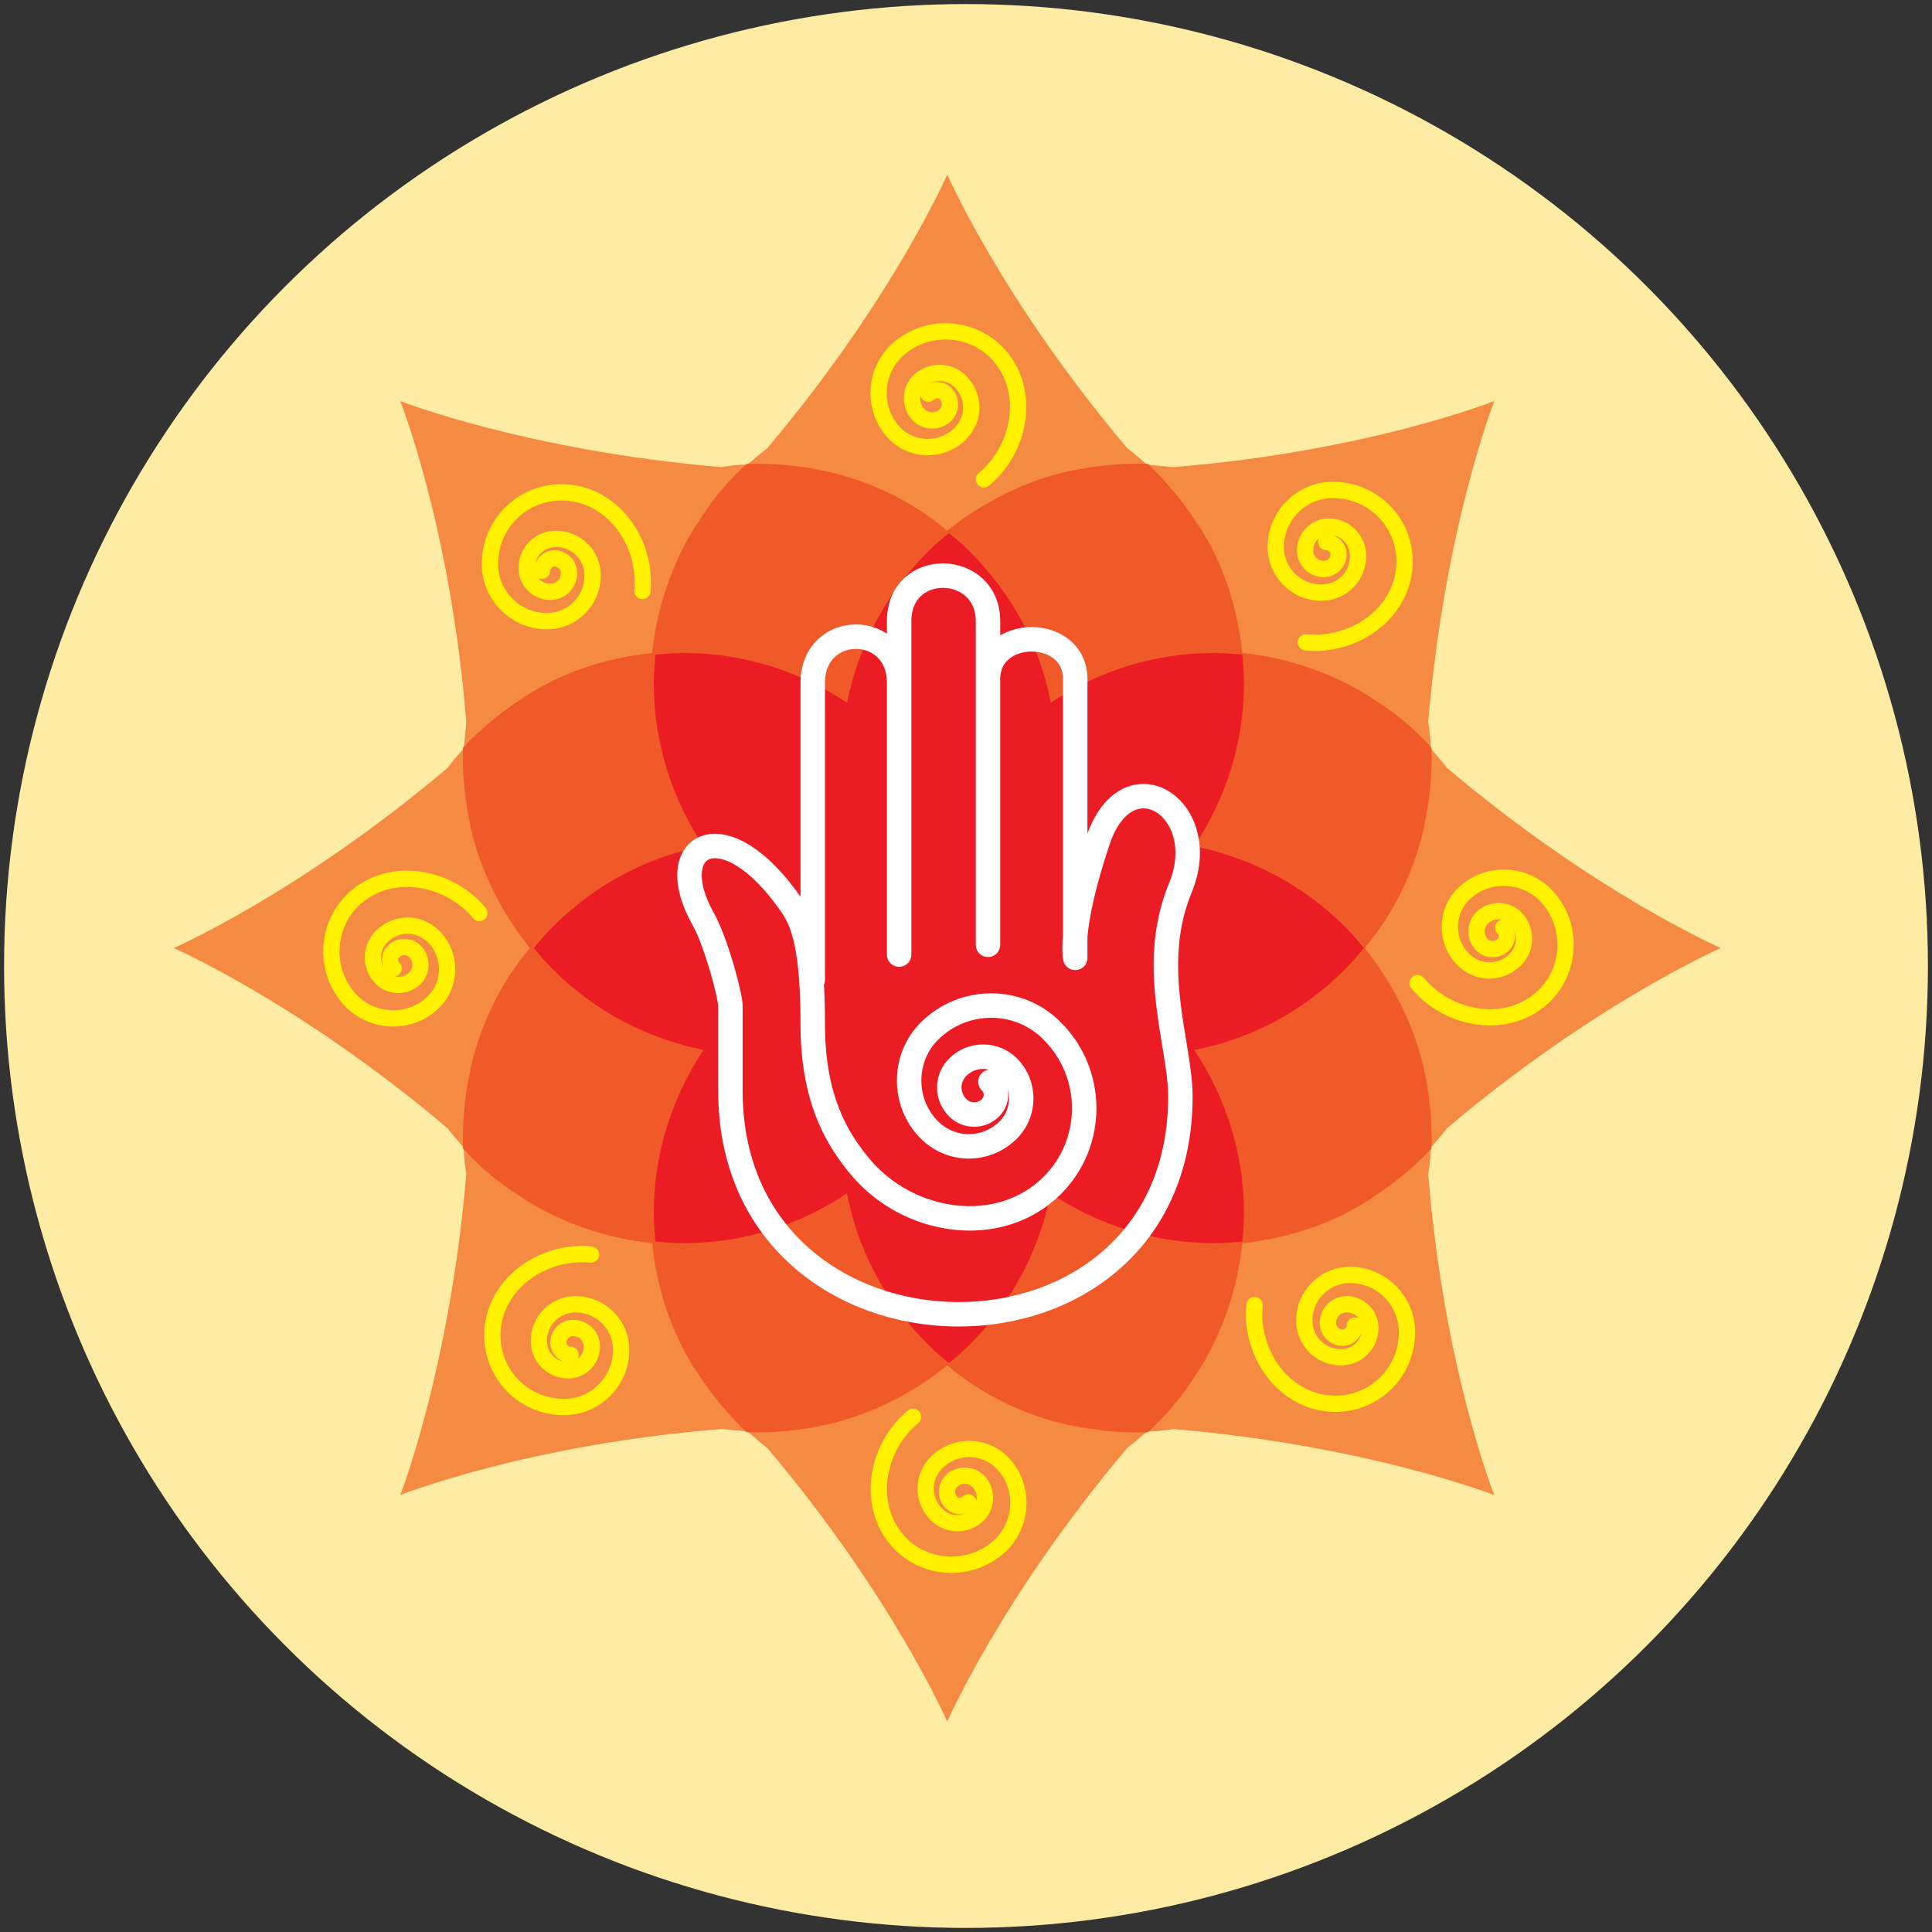 <?xml version="1.0" encoding="utf-8"?>
<!-- Generator: Adobe Illustrator 19.0.0, SVG Export Plug-In . SVG Version: 6.00 Build 0)  -->
<svg version="1.1" id="Layer_1" xmlns="http://www.w3.org/2000/svg" xmlns:xlink="http://www.w3.org/1999/xlink" x="0px" y="0px"
	 viewBox="-187 278 237 237" style="enable-background:new -187 278 237 237;" xml:space="preserve">
<rect x="-187" y="278" width="237" height="237" fill="#333333" stroke="none"/>
<style type="text/css">
	.st0{display:none;}
	.st1{display:inline;fill:#FFECA4;}
	.st2{display:inline;}
	.st3{fill:#51BAAC;}
	.st4{fill:#F05A28;}
	.st5{display:inline;fill:#1A7590;}
	.st6{display:inline;fill:#55C9EC;}
	.st7{display:inline;fill:#F1B147;}
	.st8{display:inline;fill:#FFFFFF;}
	.st9{display:inline;fill:#FED208;}
	.st10{display:inline;fill:#57B948;}
	.st11{display:inline;fill:#D1D3D4;}
	.st12{display:inline;fill:#6D6E71;}
	.st13{fill:#FFFFFF;}
	.st14{display:inline;fill:#F05A28;}
	.st15{display:inline;fill:#FFF100;}
	.st16{display:inline;fill:#009369;}
	.st17{display:inline;fill:#1F537F;}
	.st18{fill:#F1B147;}
	.st19{display:inline;fill:#754B1E;}
	.st20{display:inline;fill:#875D25;}
	.st21{display:inline;fill:#FCC37E;}
	.st22{fill:#C1E8FA;}
	.st23{fill:#754B1E;}
	.st24{display:inline;fill:#D57841;}
	.st25{fill:#868686;}
	.st26{fill:#0C6E63;}
	.st27{display:inline;fill:#51BAAC;}
	.st28{display:inline;fill:#BDE6F1;}
	.st29{fill:#231F20;}
	.st30{display:inline;fill:#EC1C24;}
	.st31{fill:#D57841;}
	.st32{display:inline;fill:#231F20;}
	.st33{display:inline;fill:#808184;}
	.st34{fill:#EC1C24;}
	.st35{fill:#808184;}
	.st36{fill:#BDE6F1;}
	.st37{fill:#009369;}
	.st38{fill:#FED208;}
	.st39{display:inline;fill:#B2A09F;}
	.st40{display:inline;fill:#998F8F;}
	.st41{display:inline;fill:#BFB0AF;}
	.st42{display:inline;fill:#7C7878;}
	.st43{display:inline;fill:#CCC1C0;}
	.st44{display:inline;fill:#DBD3D2;}
	.st45{display:inline;fill:#EBE6E5;}
	.st46{display:inline;fill:#838383;}
	.st47{fill:#BFB0AF;stroke:#BFB0AF;stroke-miterlimit:10;}
	.st48{fill:#EBE6E5;}
	.st49{fill:#FFECA4;}
	.st50{fill:#F58B43;}
	.st51{fill:none;stroke:#FFFFFF;stroke-width:3;stroke-linecap:round;stroke-linejoin:round;stroke-miterlimit:10;}
	.st52{fill:none;stroke:#FFF100;stroke-width:2;stroke-linecap:round;stroke-linejoin:round;stroke-miterlimit:10;}
</style>
<g id="default" class="st0">
	<circle id="circle_7_" class="st1" cx="-68.5" cy="396.5" r="118"/>
	<g class="st2">
		<path class="st3" d="M33,397.3c-1.4-2.4-4.5-3.3-7-1.9l-27.6,15.9l0,0c-0.7,0.4-1.3,0.3-1.7,0.2c-0.3-0.1-0.9-0.3-1.3-1
			c-0.6-1-0.2-2.4,0.8-3l31.4-18.1c2.4-1.4,3.3-4.5,1.9-7c-1.4-2.4-4.5-3.3-7-1.9l-31.4,18.1c0,0,0,0,0,0c0,0,0,0,0,0l-2.5,1.5
			c-1,0.6-2.4,0.2-3-0.8c-0.6-1-0.2-2.4,0.8-3c0.1-0.1,0.2-0.2,0.3-0.2L11.3,382c2.4-1.4,3.3-4.5,1.9-7c-1.4-2.4-4.5-3.3-7-1.9
			l-28.4,16.4c0.9-5.8-0.1-11.9-3.3-17.4c-1.4-2.4-4.5-3.3-7-1.9c-2.4,1.4-3.3,4.5-1.9,7c4.6,8,1.9,18.2-6.1,22.9l0,0
			c-0.2,0.1-0.5,0.3-0.7,0.5c-12.3,7.6-16.5,23.7-9.2,36.3c5,8.6,14.1,13.5,23.4,13.5c4.6,0,9.2-1.2,13.4-3.6L7,434.9l0,0l0,0
			l17.4-10c2.4-1.4,3.3-4.5,1.9-7c-1.4-2.4-4.5-3.3-7-1.9l-17.4,10c-0.7,0.4-1.3,0.3-1.7,0.2c-0.3-0.1-0.9-0.3-1.3-1
			c-0.6-1-0.2-2.4,0.8-3l31.4-18.1C33.6,402.8,34.4,399.7,33,397.3z"/>
		<path class="st3" d="M-168.3,404.2l31.4,18.1c1,0.6,1.4,1.9,0.8,3c-0.4,0.7-1,0.9-1.3,1c-0.3,0.1-1,0.2-1.7-0.2l-17.4-10
			c-2.4-1.4-5.6-0.6-7,1.9c-1.4,2.4-0.6,5.6,1.9,7l17.4,10l0,0l0,0l20.5,11.8c4.2,2.4,8.9,3.6,13.4,3.6c9.3,0,18.4-4.8,23.4-13.5
			c7.3-12.6,3.1-28.7-9.2-36.3c-0.2-0.2-0.4-0.3-0.7-0.5l0,0c-8-4.6-10.7-14.9-6.1-22.9c1.4-2.4,0.6-5.6-1.9-7
			c-2.4-1.4-5.6-0.6-7,1.9c-3.2,5.5-4.2,11.6-3.3,17.4l-28.4-16.4c-2.4-1.4-5.6-0.6-7,1.9c-1.4,2.4-0.6,5.6,1.9,7l24.6,14.2
			c0.1,0.1,0.2,0.2,0.3,0.2c1,0.6,1.4,1.9,0.8,3c-0.6,1-1.9,1.4-3,0.8l-2.5-1.5c0,0,0,0,0,0c0,0,0,0,0,0l-31.4-18.1
			c-2.4-1.4-5.6-0.6-7,1.9c-1.4,2.4-0.6,5.6,1.9,7l31.4,18.1c1,0.6,1.4,1.9,0.8,3c-0.4,0.7-1,0.9-1.3,1c-0.3,0.1-1,0.2-1.7-0.2
			c0,0,0,0,0,0l-27.6-15.9c-2.4-1.4-5.6-0.6-7,1.9C-171.6,399.7-170.7,402.8-168.3,404.2z"/>
	</g>
	<g class="st2">
		<path class="st4" d="M-68.6,416c0-4.9-22.9-22.9-22.9-22.9c-4.8-4.8-4.8-12.6,0-17.4c4.8-4.8,12.6-4.8,17.4,0l5.6,5.6l5.6-5.6
			c4.8-4.8,12.6-4.8,17.4,0c4.8,4.8,4.8,12.6,0,17.4C-45.7,393.1-68.6,411.1-68.6,416z"/>
	</g>
</g>
<g id="descoperaLumea" class="st0">
	<circle id="circle_2_" class="st1" cx="-68.5" cy="396.5" r="118"/>
	<path class="st5" d="M-27.2,435.8c14.8,0,24.1,10.1,24.1,10.1c5.6,6.1,12.2,5.7,14.7-0.9c0,0,0,0,0-6.8c0-22.1-17.4-39.9-38.8-39.9
		S-66,416.2-66,438.2c0,6.8,0,6.8,0,6.8c2.5,6.6,9.1,7,14.7,0.9C-51.3,445.9-42,435.8-27.2,435.8z"/>
	<path class="st6" d="M-6.6,359.2c-6.4,1.6-13.3,2.5-20.6,2.5c-7.3,0-14.2-0.9-20.5-2.5c0,0,0,0,0,0c-2.3,7.7-3.7,16.8-3.7,26.4
		v60.3h48.5v-60.3C-2.9,375.9-4.3,366.8-6.6,359.2z"/>
	<circle class="st7" cx="-27.2" cy="395.9" r="17.5"/>
	<circle class="st8" cx="-27.2" cy="395.9" r="11.1"/>
	<path class="st9" d="M-27.2,357.6c6.9,0,13.4-1.1,19.1-3c-4.4-11.7-11.3-19.2-19.1-19.2c-7.7,0-14.5,7.6-19,19.2
		C-40.5,356.6-34,357.6-27.2,357.6z"/>
	<path class="st10" d="M-8.3,354c0,0,0,0.1,0,0.1C-8.3,354.1-8.3,354-8.3,354z"/>
	<path class="st10" d="M-8.1,354.6c-5.7,1.9-12.2,3-19.1,3c-6.9,0-13.3-1.1-19-3c-0.6,1.5-1.1,3-1.6,4.5c6.3,1.6,13.2,2.5,20.5,2.5
		c7.3,0,14.3-0.9,20.6-2.5C-7,357.6-7.5,356.1-8.1,354.6z"/>
	<path id="_x3C_Path_x3E__1_" class="st11" d="M-103.5,375.4c-15.6,0-28.2,16.8-28.2,37.5s12.6,37.5,28.2,37.5s28.2-16.8,28.2-37.5
		C-75.4,392.2-88,375.4-103.5,375.4z M-110.2,419.7c-1.1-1.9-1.8-4.3-1.8-6.9c0-2.6,0.7-5,1.8-6.9c1.1,1.9,1.8,4.3,1.8,6.9
		C-108.4,415.4-109.1,417.8-110.2,419.7z"/>
	<path class="st12" d="M-131.7,412.9c0-20.7,12.6-37.5,28.2-37.5h-11.6v0.1c-0.5,0-1.1-0.1-1.6-0.1c-15.6,0-28.2,16.8-28.2,37.5
		s12.6,37.5,28.2,37.5c0.5,0,1.1,0,1.6-0.1v0.1h11.6C-119.1,450.3-131.7,433.5-131.7,412.9z"/>
	<path class="st8" d="M-69.8,354.7l5.1-5.1c2.3-2.3,2.3-6.1,0-8.5c-2.3-2.3-6.1-2.3-8.5,0l-7.6,7.6h-54.7l-7.6-7.6
		c-2.3-2.3-6.1-2.3-8.5,0c-2.3,2.3-2.3,6.1,0,8.5l5.1,5.1l-5.1,5.1c-2.3,2.3-2.3,6.1,0,8.5c1.2,1.2,2.7,1.8,4.2,1.8s3.1-0.6,4.2-1.8
		l7.6-7.6h54.7l7.6,7.6c1.2,1.2,2.7,1.8,4.2,1.8c1.5,0,3.1-0.6,4.2-1.8c2.3-2.3,2.3-6.1,0-8.5L-69.8,354.7z"/>
	<path class="st12" d="M-103.5,401.7c-2.7,0-5.1,1.7-6.6,4.3c1.1,1.9,1.8,4.3,1.8,6.8s-0.7,5-1.8,6.8c1.5,2.6,3.9,4.3,6.6,4.3
		c4.6,0,8.4-5,8.4-11.2C-95.1,406.7-98.9,401.7-103.5,401.7z"/>
</g>
<g id="atelierulDeIerburi" class="st0">
	<circle id="circle_4_" class="st1" cx="-68.5" cy="396.5" r="118"/>
	<path class="st10" d="M-52.4,395.2c-6.4-28.7-34-56.7-54.5-56.7c0,0,0,0,0,0c0,0,0,0,0,0c-20.5,0-48.1,28-54.5,56.7
		c-4.6,20.6,1.7,44.6,29.2,44.6c26.8,0,16.8-24.4,25.3-24.4c0,0,0,0,0,0c0,0,0,0,0,0c8.5,0-1.5,24.4,25.3,24.4
		C-54,439.8-47.8,415.7-52.4,395.2z"/>
	<path id="_x3C_Path_x3E_" class="st9" d="M20.9,383.9c-2.1-3.6-5.4-6.1-9.1-7.2c0.9-3.9,0.3-8-1.7-11.5C8,361.6,4.7,359.1,1,358
		c0.9-3.8,0.4-7.9-1.7-11.5c-2.1-3.6-5.5-6.3-9.6-7.4c-4.1-1.1-8.3-0.5-12,1.6l-3.7,2.1l-2.4-1.8c-0.2-0.1-0.3-0.2-0.5-0.3
		c-3.6-2.1-7.9-2.7-12-1.6c-4.1,1.1-7.5,3.7-9.6,7.4c-2,3.5-2.6,7.6-1.7,11.5c-3.9,1.2-7.1,3.7-9.1,7.2c-2,3.5-2.6,7.6-1.7,11.5
		c-3.7,1.1-7,3.6-9.1,7.2c-4.3,7.5-1.8,17.2,5.8,21.6l34.5,19.9c0.1,0.1,0.2,0.1,0.3,0.2v26.6c0,2.8,2.2,5,5,5s5-2.2,5-5V426
		c0.6-0.1,1.2-0.3,1.8-0.6l34.5-19.9C22.7,401.1,25.2,391.4,20.9,383.9z M-0.7,378.1L-21.2,390v-13.3l14.8-8.6
		c2.8-1.6,6.3-0.6,7.9,2.1C3.1,372.9,2.1,376.5-0.7,378.1z M-21.2,351.7l4-2.3c1.3-0.8,2.9-1,4.4-0.6c1.5,0.4,2.7,1.4,3.5,2.7
		s1,2.9,0.6,4.4c-0.4,1.5-1.4,2.7-2.7,3.5l-9.8,5.7V351.7z M-41.6,351.5c0.8-1.3,2-2.3,3.5-2.7c1.4-0.4,2.9-0.2,4.2,0.5l2.7,2.1
		v12.9l-8.3-4.8c-1.3-0.8-2.3-2-2.7-3.5S-42.4,352.9-41.6,351.5z M-52.4,370.2c0.8-1.3,2-2.3,3.5-2.7c1.5-0.4,3-0.2,4.4,0.6
		l13.3,7.7v13.3l-19.1-11C-53.1,376.5-54,372.9-52.4,370.2z M-61.1,396.7c-2.8-1.6-3.7-5.1-2.1-7.9c0.8-1.3,2-2.3,3.5-2.7
		c1.5-0.4,3-0.2,4.4,0.6l24.1,13.9V414L-61.1,396.7z M10.1,396.7l-31.4,18.1v-13.4c0.1-0.1,0.3-0.1,0.4-0.2l25.2-14.5
		c1.3-0.8,2.9-1,4.4-0.6c1.5,0.4,2.7,1.4,3.5,2.7C13.8,391.6,12.9,395.2,10.1,396.7z"/>
	<path class="st8" d="M-57.2,440.6c5.3,0,10-2.2,13.5-5.7c-3.4-3.5-8.2-5.7-13.5-5.7c3.7-3.8,5.5-8.7,5.5-13.6
		c-4.9,0-9.8,1.8-13.6,5.5c0-5.3-2.2-10-5.7-13.5c-3.5,3.4-5.7,8.2-5.7,13.5c-3.8-3.7-8.7-5.5-13.6-5.5c0,4.9,1.8,9.8,5.5,13.6
		c-5.3,0-10,2.2-13.5,5.7c3.4,3.5,8.2,5.7,13.5,5.7c-3.7,3.8-5.5,8.7-5.5,13.6c4.9,0,9.8-1.8,13.6-5.5c0,5.3,2.2,10,5.7,13.5
		c3.5-3.4,5.7-8.2,5.7-13.5c3.8,3.7,8.7,5.5,13.6,5.5C-51.7,449.2-53.5,444.3-57.2,440.6z"/>
	<path class="st9" d="M-62.7,438.3c3.2,0,6-1.3,8-3.4c-2.1-2.1-4.9-3.4-8-3.4c2.2-2.2,3.3-5.2,3.3-8.1c-2.9,0-5.9,1.1-8.1,3.3
		c0-3.2-1.3-6-3.4-8c-2.1,2-3.4,4.9-3.4,8c-2.2-2.2-5.2-3.3-8.1-3.3c0,2.9,1.1,5.9,3.3,8.1c-3.2,0-6,1.3-8,3.4
		c2.1,2.1,4.9,3.4,8,3.4c-2.2,2.2-3.3,5.2-3.3,8.1c2.9,0,5.9-1.1,8.1-3.3c0,3.2,1.3,6,3.4,8c2.1-2.1,3.4-4.9,3.4-8
		c2.2,2.2,5.2,3.3,8.1,3.3C-59.4,443.4-60.5,440.5-62.7,438.3z"/>
</g>
<g id="sah" class="st0">
	<circle id="circle_5_" class="st1" cx="-68.5" cy="396.5" r="118"/>
	<g class="st2">
		<path class="st13" d="M-4.6,436.3h0.7c-3.1,0-8.5-4.7-11.8-16.1c2.7-1.6,4.6-4.5,4.6-7.9h-6.3c-0.8-4.8-1.3-10.3-1.3-16.8v-25.7
			h5.2c2.8,0,5-2.2,5-5c0-2.8-2.2-5-5-5h-26.1c-2.8,0-5,2.2-5,5c0,2.8,2.2,5,5,5h5.2v25.7c0,6.5-0.5,12-1.3,16.8h-6.3
			c0,3.4,1.8,6.3,4.6,7.9c-3.3,11.4-8.7,16.1-11.8,16.1h0.7c-7.6,0-13.8,6.2-13.8,13.8H9.2C9.2,442.4,3,436.3-4.6,436.3z"/>
	</g>
	<g class="st2">
		<path class="st13" d="M-32.6,350.3c0.7,1.9,2.6,3.2,4.7,3.2h2.6c2.1,0,3.9-1.3,4.7-3.2l4.5-11.7c0.6-1.5,0.4-3.3-0.6-4.6
			c-0.9-1.4-2.5-2.2-4.1-2.2h-0.1c0.6-1,0.9-2.1,0.9-3.3c0-3.6-2.9-6.6-6.6-6.6s-6.6,2.9-6.6,6.6c0,1.2,0.3,2.3,0.9,3.3h-0.1
			c-1.6,0-3.2,0.8-4.1,2.2c-0.9,1.4-1.1,3.1-0.6,4.6L-32.6,350.3z"/>
	</g>
	<rect x="-131.2" y="370.2" class="st2" width="20.1" height="20.1"/>
	<rect x="-131.2" y="410.5" class="st2" width="20.1" height="20.1"/>
	<rect x="-151.3" y="350.1" class="st2" width="20.1" height="20.1"/>
	<rect x="-151.3" y="430.6" class="st2" width="20.1" height="20.1"/>
	<rect x="-151.3" y="390.3" class="st2" width="20.1" height="20.1"/>
	<path class="st2" d="M-53.3,436.3h0.7h0.5c0-6.1-4-11.3-9.5-13.1c-1.7-6.4-2.9-15.5-2.9-27.7v-7.9h-21.7v7.9
		c0,12.2-1.2,21.3-2.9,27.7c-5.5,1.8-9.5,7-9.5,13.1h0.5h0.7c-7.6,0-13.8,6.2-13.8,13.8h71.6C-39.5,442.4-45.7,436.3-53.3,436.3z"/>
	<path class="st2" d="M-83.3,381.5h15.9c9.2,0,16.7-7.5,16.7-16.7v-12.2c0-2.5-2-4.5-4.5-4.5s-4.5,2-4.5,4.5c0,3.1-2.5,5.6-5.6,5.6
		s-5.6-2.5-5.6-5.6c0-2.5-2-4.5-4.5-4.5s-4.5,2-4.5,4.5c0,3.1-2.5,5.6-5.6,5.6s-5.6-2.5-5.6-5.6c0-2.5-2-4.5-4.5-4.5s-4.5,2-4.5,4.5
		v12.2C-100,374-92.5,381.5-83.3,381.5z"/>
</g>
<g id="lumeaCulorilor" class="st0">
	<circle id="circle_3_" class="st1" cx="-68.5" cy="396.5" r="118"/>
	<path class="st14" d="M-44.2,350.7v50h50C5.8,373-16.6,350.7-44.2,350.7z"/>
	<path class="st10" d="M-44.2,450.7l9.9-50h-59.9C-94.2,428.3-71.9,450.7-44.2,450.7z"/>
	<path class="st15" d="M5.8,400.7h-50v50C-16.6,450.7,5.8,428.3,5.8,400.7z"/>
	<path class="st6" d="M-94.2,400.7h50v-50C-71.9,350.7-94.2,373-94.2,400.7z"/>
	<path class="st8" d="M-31.2,387.6c-0.2-0.2-0.3-0.3-0.5-0.4c-7.3-6.8-18.6-6.7-25.7,0.4l-84.8,74.8c-4.9,4.9-1.7,10.5,8,2.7
		c5.1-4.1,6.9-5.8,14-11.5c6.7-5.4,17.8-5.1,28-5.1c26.6,0,37.5-11.3,37.5-11.3l21.4-21.4c15.9-15.9,37.6-9.6,37.6-15.2
		C4.3,394.9-18.3,400.4-31.2,387.6z"/>
	<path class="st10" d="M-61,426.4c9.2-6,10.4-17.3,2.6-25l-43.7-43.7c-7.8-7.8-11.3-5.6-7.9,4.9l19.6,59.8
		c3.4,10.5,13.8,14.1,23,8.1L-61,426.4z"/>
	<circle class="st14" cx="-44.2" cy="400.7" r="7.8"/>
</g>
<g id="lego" class="st0">
	<circle id="circle_1_" class="st1" cx="-68.5" cy="396.5" r="118"/>
	<rect x="-136.5" y="405" class="st16" width="19" height="7.6"/>
	<rect x="-146.2" y="412.6" class="st10" width="38.4" height="38.1"/>
	<rect x="-146.2" y="412.6" class="st10" width="76.9" height="38.1"/>
	<rect x="-98.1" y="366.9" class="st7" width="19" height="7.6"/>
	<rect x="-59.6" y="366.9" class="st7" width="19" height="7.6"/>
	<rect x="-69" y="374.7" class="st17" width="76.1" height="76.1"/>
	<circle class="st6" cx="-11.3" cy="394.6" r="9.5"/>
	<circle class="st6" cx="-49.7" cy="430.9" r="9.5"/>
	<circle class="st6" cx="-11.3" cy="430.9" r="9.5"/>
	<rect x="-107.8" y="374.5" class="st15" width="76.9" height="38.1"/>
</g>
<g id="legoKing" class="st0">
	<circle id="circle_6_" class="st1" cx="-68.5" cy="396.5" r="118"/>
	<rect x="-136.5" y="405" class="st16" width="19" height="7.6"/>
	<rect x="-146.2" y="412.6" class="st10" width="38.4" height="38.1"/>
	<rect x="-146.2" y="412.6" class="st10" width="76.9" height="38.1"/>
	<rect x="-98.1" y="366.9" class="st7" width="19" height="7.6"/>
	<rect x="-59.6" y="366.9" class="st7" width="19" height="7.6"/>
	<rect x="-69" y="374.7" class="st17" width="76.1" height="76.1"/>
	<circle class="st6" cx="-11.3" cy="394.6" r="9.5"/>
	<circle class="st6" cx="-49.7" cy="430.9" r="9.5"/>
	<circle class="st6" cx="-11.3" cy="430.9" r="9.5"/>
	<rect x="-107.8" y="374.5" class="st15" width="76.9" height="38.1"/>
</g>
<g id="iDidThis" class="st0">
	<circle id="circle_8_" class="st1" cx="-68.5" cy="396.5" r="118"/>
	<rect x="-19.4" y="376.5" class="st6" width="27.8" height="74.8"/>
	<rect x="-12.5" y="376.5" class="st5" width="14" height="74.8"/>
	<path class="st9" d="M-56.5,433.4l-17.2-17.2l-73.3-73.3v108.3h108.3L-56.5,433.4z M-122.8,427v-25.8L-97,427H-122.8z"/>
	<path class="st6" d="M-38.7,364.8c0-9.6-5.2-17.9-12.9-22.4v23.4l-12.9,7.5l-12.9-7.5v-23.4c-7.7,4.5-12.9,12.8-12.9,22.4
		s5.2,17.9,12.9,22.4v47.6l12.9,7.5l12.9-7.5v-47.6C-43.9,382.8-38.7,374.4-38.7,364.8z M-64.6,431.7c-3.6,0-6.5-2.9-6.5-6.5
		c0-3.6,2.9-6.5,6.5-6.5c3.6,0,6.5,2.9,6.5,6.5C-58.1,428.8-61,431.7-64.6,431.7z"/>
	<path class="st7" d="M8.4,376.5l-13.9-33.6l-13.9,33.6c0,3.9,1.6,7,3.5,7c1.9,0,3.4-3,3.5-6.7c0.1,3.7,3.2,6.7,7,6.7
		c3.9,0,7-3.1,7-7l0,0c0,3.9,1.5,7,3.4,7C6.8,383.5,8.3,380.4,8.4,376.5L8.4,376.5z"/>
	<path class="st6" d="M-5.5,365.3c3,0,5.9-0.6,8.5-1.7l-8.5-20.7l-8.5,20.7C-11.4,364.7-8.5,365.3-5.5,365.3z"/>
	<g class="st2">
		<rect x="-147" y="367.7" class="st18" width="15" height="7"/>
	</g>
	<g class="st2">
		<rect x="-147" y="381.3" class="st18" width="15" height="7"/>
	</g>
	<g class="st2">
		<rect x="-147" y="394.9" class="st18" width="15" height="7"/>
	</g>
	<g class="st2">
		<rect x="-147" y="408.5" class="st18" width="15" height="7"/>
	</g>
	<g class="st2">
		<rect x="-147" y="422.1" class="st18" width="15" height="7"/>
	</g>
	<g class="st2">
		<rect x="-147" y="435.7" class="st18" width="15" height="7"/>
	</g>
</g>
<g id="lemnHandMade" class="st0">
	<circle id="circle_9_" class="st1" cx="-68.5" cy="396.5" r="118"/>
	<path class="st19" d="M-36.1,381.9h-67.9v68.4h67.9c18.9,0,34.2-15.3,34.2-34.2S-17.2,381.9-36.1,381.9z"/>
	<circle class="st20" cx="-103.9" cy="416.1" r="34.2"/>
	<circle class="st21" cx="-103.9" cy="416.1" r="26.9"/>
	<circle class="st20" cx="-103.9" cy="416.1" r="21.2"/>
	<circle class="st21" cx="-103.9" cy="416.1" r="16.6"/>
	<circle class="st20" cx="-103.9" cy="416.1" r="10.9"/>
	<circle class="st21" cx="-103.9" cy="416.1" r="6.1"/>
	<g class="st2">
		<polygon class="st22" points="3.8,363.9 -64.8,321.6 -84.4,370.8 -81.4,379.1 -74.3,373.8 -74.3,373.9 -71.3,382.1 -64.2,376.9 
			-64.2,376.9 -61.2,385.1 -54.1,379.9 -51.1,388.1 -44.1,382.9 -44,382.9 -41,391.2 -34,386 -33.9,386 -30.9,394.2 -23.8,389 
			-23.8,389 -20.8,397.2 -13.7,392 -13.5,392.1 		"/>
		<path class="st23" d="M-83.1,325.6l2.2,1.4L-92,354.7l-7.6-2.5L-83.1,325.6 M-87.4,307.7l-32,51.8l34.9,11.3l19.7-49.2
			L-87.4,307.7L-87.4,307.7z"/>
		<polygon class="st13" points="-76,369.6 -60.5,330.7 -6.2,364.2 -56.3,340.5 		"/>
	</g>
</g>
<g id="actorieSociodrama" class="st0">
	<circle id="circle_10_" class="st1" cx="-68.5" cy="396.5" r="118"/>
	<g class="st2">
		<path class="st13" d="M37.7,444.2c-2.8,0-5-2.2-5-5c0-3.9-1.6-5.2-2.7-5.9c-4.4-2.4-14.9-0.7-28.4,8.4c-2.3,1.5-5.4,0.9-6.9-1.4
			c-1.5-2.3-0.9-5.4,1.4-6.9c15.3-10.3,29.8-13.7,38.7-8.9c5.2,2.8,8,8,8,14.7C42.7,441.9,40.4,444.2,37.7,444.2z"/>
	</g>
	<path class="st9" d="M-74.7,428.3L-74.7,428.3l-80.1-60.7v67.9c0,8.4,19.1,15.1,42.6,15.1c23.5,0,42.6-6.8,42.6-15.1
		C-69.6,432.9-71.4,430.5-74.7,428.3z"/>
	<path class="st14" d="M-149.7,428.3L-149.7,428.3c-3.2,2.1-5.1,4.6-5.1,7.2c0,8.4,19.1,15.1,42.6,15.1c23.5,0,42.6-6.8,42.6-15.1
		v-67.9L-149.7,428.3z"/>
	<path class="st24" d="M-13.9,360.6c-23,0-41.6,18.6-41.6,41.6c0,23,18.6,41.6,41.6,41.6s41.6-18.6,41.6-41.6
		C27.7,379.2,9.1,360.6-13.9,360.6z M-13.9,365.3c6.8,0,12.3,5.5,12.3,12.3c0,6.8-5.5,12.3-12.3,12.3s-12.3-5.5-12.3-12.3
		C-26.2,370.8-20.7,365.3-13.9,365.3z M-5.9,402.2c0,4.5-3.6,8.1-8.1,8.1s-8.1-3.6-8.1-8.1c0-4.5,3.6-8.1,8.1-8.1
		S-5.9,397.8-5.9,402.2z M-38.5,414.5c-6.8,0-12.3-5.5-12.3-12.3c0-6.8,5.5-12.3,12.3-12.3s12.3,5.5,12.3,12.3
		C-26.2,409-31.7,414.5-38.5,414.5z M-13.9,439.2c-6.8,0-12.3-5.5-12.3-12.3c0-6.8,5.5-12.3,12.3-12.3s12.3,5.5,12.3,12.3
		C-1.6,433.7-7.1,439.2-13.9,439.2z M10.7,414.5c-6.8,0-12.3-5.5-12.3-12.3c0-6.8,5.5-12.3,12.3-12.3S23,395.4,23,402.2
		C23,409,17.5,414.5,10.7,414.5z"/>
	<path class="st15" d="M-74.7,428.3l-37.5-28.4l-37.5,28.4l0,0c-3.2,2.1-5.1,4.6-5.1,7.2c0,8.4,19.1,15.1,42.6,15.1
		c23.5,0,42.6-6.8,42.6-15.1C-69.6,432.9-71.4,430.5-74.7,428.3z"/>
	<ellipse class="st8" cx="-112.2" cy="436.5" rx="42.6" ry="15.1"/>
</g>
<g id="_literaturaRomana" class="st0">
	<circle id="circle_11_" class="st1" cx="-68.5" cy="396.5" r="118"/>
	<path class="st7" d="M17.7,357H-8.2c-2.8,0-5,2.2-5,5v84.4c0,2.8,2.2,5,5,5h25.9c2.8,0,5-2.2,5-5V362C22.7,359.2,20.4,357,17.7,357
		z"/>
	<rect x="-5.8" y="372" class="st9" width="21" height="9.8"/>
	<rect x="-5.8" y="426.5" class="st9" width="21" height="9.8"/>
	<path class="st8" d="M-92.4,374.5c0-9.1-7.4-16.5-16.5-16.5H-144c-9.1,0-16.5,7.4-16.5,16.5v80.8c0-9.1,7.4-16.5,16.5-16.5h35.1
		c9.1,0,16.5,7.4,16.5,16.5V374.5z"/>
	<g class="st2">
		<path class="st25" d="M-108.9,426.8H-144c-2.8,0-5-2.2-5-5s2.2-5,5-5h35.1c2.8,0,5,2.2,5,5S-106.1,426.8-108.9,426.8z"/>
	</g>
	<g class="st2">
		<path class="st25" d="M-108.9,412H-144c-2.8,0-5-2.2-5-5c0-2.8,2.2-5,5-5h35.1c2.8,0,5,2.2,5,5C-103.9,409.8-106.1,412-108.9,412z
			"/>
	</g>
	<g class="st2">
		<path class="st25" d="M-108.9,397.3H-144c-2.8,0-5-2.2-5-5s2.2-5,5-5h35.1c2.8,0,5,2.2,5,5S-106.1,397.3-108.9,397.3z"/>
	</g>
	<g class="st2">
		<path class="st25" d="M-108.9,382.6H-144c-2.8,0-5-2.2-5-5s2.2-5,5-5h35.1c2.8,0,5,2.2,5,5S-106.1,382.6-108.9,382.6z"/>
	</g>
	<g class="st2">
		<path class="st13" d="M-24.3,374.5c0-9.1-7.4-16.5-16.5-16.5h-35.1c-9.1,0-16.5,7.4-16.5,16.5v80.8c0-9.1,7.4-16.5,16.5-16.5h35.1
			c9.1,0,16.5,7.4,16.5,16.5V374.5z"/>
	</g>
	<g class="st2">
		<path class="st25" d="M-40.8,426.8h-35.1c-2.8,0-5-2.2-5-5s2.2-5,5-5h35.1c2.8,0,5,2.2,5,5S-38.1,426.8-40.8,426.8z"/>
	</g>
	<g class="st2">
		<path class="st25" d="M-40.8,412h-35.1c-2.8,0-5-2.2-5-5c0-2.8,2.2-5,5-5h35.1c2.8,0,5,2.2,5,5C-35.8,409.8-38.1,412-40.8,412z"/>
	</g>
	<g class="st2">
		<path class="st25" d="M-40.8,397.3h-35.1c-2.8,0-5-2.2-5-5v-14.7c0-2.8,2.2-5,5-5h35.1c2.8,0,5,2.2,5,5v14.7
			C-35.8,395.1-38.1,397.3-40.8,397.3z M-70.9,387.3h25.1v-4.7h-25.1V387.3z"/>
	</g>
</g>
<g id="limbiStraine" class="st0">
	<circle id="circle_12_" class="st1" cx="-68.5" cy="396.5" r="118"/>
	<path class="st17" d="M-15.7,328.8c-0.3,0-0.6,0-1,0h-31.9c-0.3,0-0.6,0-1,0c-7.9,0.5-14.1,7-14.1,15v53.4c0-8.3,6.7-15,15-15v0.1
		h31.9c8.3,0,15-6.7,15-15v-23.4C-1.7,335.8-7.9,329.3-15.7,328.8z"/>
	<path class="st10" d="M-49.6,450.9c0.3,0,0.6,0,1,0h31.9c0.3,0,0.6,0,1,0c7.9-0.5,14.1-7,14.1-15v-53.4c0,8.3-6.7,15-15,15v-0.1
		h-31.9c-8.3,0-15,6.7-15,15v23.4C-63.7,443.9-57.5,450.4-49.6,450.9z"/>
	<path class="st8" d="M-122.7,328.8c0.3,0,0.6,0,1,0h31.9c0.3,0,0.6,0,1,0c7.9,0.5,14.1,7,14.1,15v53.4c0-8.3-6.7-15-15-15v0.1
		h-31.9c-8.3,0-15-6.7-15-15v-23.4C-136.8,335.8-130.6,329.3-122.7,328.8z"/>
	<path class="st6" d="M-91,368.4l-4.6-10.1c0.4-0.6,0.6-1.2,0.6-2c0-1.8-1.4-3.3-3.1-3.5l-5.2-11.5c-0.6-1.2-1.8-2-3.2-2
		s-2.6,0.8-3.2,2l-5.2,11.5c-1.7,0.2-3.1,1.7-3.1,3.5c0,0.7,0.2,1.4,0.6,2l-4.6,10.1c-0.8,1.8,0,3.8,1.7,4.6c1.8,0.8,3.8,0,4.6-1.7
		l5.2-11.4h7.8l5.2,11.4c0.6,1.3,1.9,2,3.2,2c0.5,0,1-0.1,1.5-0.3C-90.9,372.2-90.2,370.1-91,368.4z M-107.2,352.8l0.7-1.6l0.7,1.6
		H-107.2z"/>
	<path class="st14" d="M-18.5,365.3c-1.2,0-6.2-0.3-8.2-5.4h8.1c2.8,0,5-2.2,5-5s-2.2-5-5-5h-8.9V341c0-2.8-2.2-5-5-5s-5,2.2-5,5
		v8.9h-8.9c-2.8,0-5,2.2-5,5s2.2,5,5,5h7.9c-1.9,4.8-6.6,5.4-8.3,5.4c-2.7,0-5,2.3-5,5c0,2.8,2.2,5,5,5c4.5,0,10.2-1.8,14.2-6.3
		c4,4.5,9.7,6.3,14.2,6.3c2.8,0,5-2.2,5-5S-15.7,365.3-18.5,365.3z"/>
	<g class="st2">
		<circle class="st26" cx="-19.3" cy="435.3" r="3.8"/>
		<circle class="st26" cx="-32.7" cy="435.3" r="3.8"/>
		<circle class="st26" cx="-46" cy="435.3" r="3.8"/>
	</g>
</g>
<g id="teatruPapusi" class="st0">
	<circle id="circle_13_" class="st1" cx="-68.5" cy="396.5" r="118"/>
	<rect x="-128.4" y="443.5" class="st7" width="36.9" height="20.2"/>
	<rect x="-47.2" y="443.5" class="st7" width="36.9" height="20.2"/>
	<polygon class="st27" points="-73.2,449.8 -146.6,449.8 -138.7,402.9 -81.1,402.9 	"/>
	<polygon class="st28" points="-65.4,402.9 8,402.9 0.1,449.8 -57.5,449.8 	"/>
	<polygon class="st8" points="-109.9,444.7 -81.1,402.9 -138.7,402.9 	"/>
	<polygon class="st8" points="-28.7,444.7 0.1,402.9 -57.5,402.9 	"/>
	<circle class="st7" cx="-109.9" cy="387.5" r="29.1"/>
	<g class="st2">
		<circle class="st29" cx="-99.3" cy="387.5" r="4.3"/>
		<circle class="st29" cx="-120.5" cy="387.5" r="4.3"/>
	</g>
	<path class="st30" d="M-103.8,339c-3.5-5-9.2-5-12.7,0l-16.1,23c-3.5,5-1.4,9.1,4.7,9.1h35.4c6.1,0,8.2-4.1,4.7-9.1L-103.8,339z"/>
	<g class="st2">
		<path class="st31" d="M-100.7,404.5h-18.4c-0.9,0-1.6-0.7-1.6-1.6c0-0.9,0.7-1.6,1.6-1.6h18.4c0.9,0,1.6,0.7,1.6,1.6
			C-99.1,403.8-99.8,404.5-100.7,404.5z"/>
	</g>
	<path class="st7" d="M-28.7,358.4c-16.1,0-29.1,13-29.1,29.1c0,0.1,0,0.2,0,0.3h-13.1c-2.2,0-4,1.8-4,4s1.8,4,4,4h14.3
		c3.6,12,14.7,20.8,27.9,20.8c16.1,0,29.1-13,29.1-29.1C0.4,371.4-12.6,358.4-28.7,358.4z"/>
	<g class="st2">
		<path class="st31" d="M-48.5,408.8c-0.9,0-1.6-0.7-1.6-1.6s0.7-1.6,1.6-1.6c6.7,0,7.3-5.6,7.3-7.3c0-0.9,0.7-1.6,1.6-1.6
			c0.9,0,1.6,0.7,1.6,1.6C-38,403.6-41.2,408.8-48.5,408.8z"/>
	</g>
	<circle class="st32" cx="-45.5" cy="387.5" r="4.3"/>
	<polygon class="st10" points="-28.7,324.4 -57.5,372.8 0.1,372.8 	"/>
</g>
<g id="jurnalism" class="st0">
	<circle id="circle_14_" class="st1" cx="-68.5" cy="396.5" r="118"/>
	<path class="st17" d="M-44.8,406.1c-25,25-49.6,40.9-54.9,35.6c-5.3-5.3,10.7-29.9,35.6-54.9C-54.8,377.7-35.8,397.1-44.8,406.1z"
		/>
	<path class="st5" d="M-64,386.9c-25,25-40.9,49.6-35.6,54.9l52-52C-52.4,384.9-59.4,382.3-64,386.9z"/>
	<circle class="st33" cx="-27.6" cy="369.7" r="31.6"/>
	<path class="st8" d="M-34.8,426.7c-2.5,2.5-6.5,2.5-8.9,0l-40.9-40.9c-2.5-2.5-2.5-6.5,0-8.9l14.6-14.6c2.5-2.5,6.5-2.5,8.9,0
		l40.9,40.9c2.5,2.5,2.5,6.5,0,8.9L-34.8,426.7z"/>
	<g class="st2">
		<path class="st34" d="M-67.4,369.9l2.9,2.9l-2.6,10.8l0,0l6.7-6.7l2.1,2.1l-9.7,9.7l-2.8-2.8l2.7-11.1l0,0l-6.9,6.9l-2.1-2.1
			L-67.4,369.9z"/>
		<path class="st34" d="M-56.2,381.1l6.6,6.6l-2,2l-4.4-4.4l-1.8,1.8l4.2,4.2l-2,2l-4.2-4.2l-2,2l4.7,4.7l-2,2l-6.8-6.8L-56.2,381.1
			z"/>
		<path class="st34" d="M-48.7,388.6l2.3,2.3l-4.7,7.7l0,0l8.2-4.2l2,2l-4.4,8.4l0,0l8-4.7l2.2,2.2l-12.5,6.8l-1.9-1.9l4.6-8.8l0,0
			l-8.8,4.6l-1.8-1.8L-48.7,388.6z"/>
		<path class="st34" d="M-31.6,410.4c0-0.4,0-0.8-0.2-1.2c-0.2-0.4-0.4-0.7-0.7-1c-0.2-0.2-0.3-0.3-0.5-0.4
			c-0.2-0.1-0.4-0.2-0.6-0.3c-0.2-0.1-0.4-0.1-0.7,0c-0.2,0-0.4,0.1-0.6,0.3c-0.3,0.3-0.4,0.6-0.3,1c0.1,0.4,0.2,0.8,0.4,1.2
			s0.5,0.9,0.7,1.4c0.3,0.5,0.5,1,0.6,1.5c0.1,0.5,0.1,1.1,0,1.6c-0.1,0.6-0.5,1.1-1,1.7c-0.5,0.5-1.1,0.9-1.7,1.1
			c-0.6,0.2-1.2,0.3-1.8,0.2c-0.6-0.1-1.2-0.3-1.8-0.6c-0.6-0.3-1.1-0.7-1.6-1.2c-0.6-0.6-1.1-1.3-1.5-2c-0.3-0.7-0.5-1.5-0.6-2.4
			l3.2-0.2c-0.1,0.5,0,1,0.1,1.5c0.2,0.5,0.4,0.9,0.8,1.3c0.2,0.2,0.4,0.3,0.6,0.5c0.2,0.1,0.4,0.2,0.7,0.3c0.2,0.1,0.4,0.1,0.7,0
			c0.2,0,0.4-0.1,0.6-0.3c0.3-0.3,0.4-0.6,0.4-1c-0.1-0.4-0.2-0.8-0.4-1.3c-0.2-0.5-0.5-0.9-0.7-1.4c-0.3-0.5-0.5-1-0.6-1.6
			c-0.1-0.5-0.2-1.1,0-1.6c0.1-0.6,0.4-1.1,1-1.6c0.5-0.5,1.1-0.9,1.7-1.1c0.6-0.2,1.2-0.2,1.8-0.2c0.6,0.1,1.2,0.3,1.8,0.6
			c0.6,0.3,1.1,0.7,1.6,1.2c0.5,0.5,1,1.1,1.3,1.8c0.4,0.7,0.6,1.4,0.6,2.2L-31.6,410.4z"/>
	</g>
	<g class="st2">
		<path class="st18" d="M-10.5,399.8c-0.6,0-1.3-0.2-1.8-0.7L-57,354.4c-1-1-1-2.6,0-3.6c1-1,2.6-1,3.6,0l44.7,44.7c1,1,1,2.6,0,3.6
			C-9.2,399.6-9.8,399.8-10.5,399.8z"/>
	</g>
	<g class="st2">
		<path class="st35" d="M-116.1,455c-5.1,0-9.8-2-13.4-5.5c-7.4-7.4-7.4-19.4,0-26.8c2.2-2.2,2.2-5.8,0-8c-2.2-2.2-5.8-2.2-8,0
			c-2.6,2.6-6.8,2.6-9.4,0c-2.6-2.6-2.6-6.8,0-9.4c1-1,2.6-1,3.6,0c1,1,1,2.6,0,3.6c-0.6,0.6-0.6,1.6,0,2.2c0.6,0.6,1.6,0.6,2.2,0
			c4.2-4.2,11-4.2,15.2,0c4.2,4.2,4.2,11,0,15.2c-2.6,2.6-4.1,6.1-4.1,9.8c0,3.7,1.4,7.2,4.1,9.8c2.6,2.6,6.1,4.1,9.8,4.1
			s7.2-1.4,9.8-4.1c1-1,2.6-1,3.6,0c1,1,1,2.6,0,3.6C-106.3,453-111,455-116.1,455z"/>
	</g>
</g>
<g id="photo" class="st0">
	<circle id="circle_15_" class="st1" cx="-68.5" cy="396.5" r="118"/>
	<g class="st2">
		<rect x="-102.1" y="338.5" class="st13" width="112.1" height="112.1"/>
		<rect x="-93.8" y="346.8" class="st36" width="95.5" height="78"/>
		<polygon class="st37" points="-73.4,424.7 1.7,424.7 1.7,397.9 -22.4,373.8 		"/>
		<path class="st3" d="M-93.8,425l36.1-36.1l36.1,36.1"/>
		<circle class="st38" cx="-71.1" cy="371.2" r="11.7"/>
	</g>
	<path class="st39" d="M-82.4,399.3c1.8,4.4,2.8,9.1,2.8,14.1c0,5.1-1,10-2.9,14.4l-24.3-24.3l-0.1-0.1c-2.5-2.6-6.1-4.1-10-4.1
		H-82.4z"/>
	<path class="st40" d="M-82.4,399.3h-34.5c-3.8,0-7.3,1.5-9.8,4l24.2-24.2l0-0.1C-93.4,382.8-86.2,390.1-82.4,399.3z"/>
	<path class="st41" d="M-106.8,403.5l24.3,24.3c-3.8,9.1-11.1,16.3-20.3,20.1v-34.5C-102.8,409.5-104.4,406.1-106.8,403.5z"/>
	<path class="st42" d="M-102.6,379l0,0.1l-24.2,24.2c0,0-0.1,0.1-0.1,0.1c-2.5,2.6-4.1,6.1-4.1,10v-34.5c4.4-1.8,9.1-2.8,14.1-2.8
		C-111.8,376.1-107,377.1-102.6,379z"/>
	<path class="st43" d="M-107,423.3c2.5-2.6,4.1-6.1,4.1-10v34.5c-4.3,1.8-9.1,2.8-14.1,2.8c-5.1,0-10-1-14.4-2.9L-107,423.3z"/>
	<path class="st44" d="M-107,423.3l-24.4,24.4c-9.1-3.8-16.3-11.1-20.1-20.3h34.5C-113,427.5-109.5,425.9-107,423.3z"/>
	<path class="st45" d="M-126.9,423.3c2.6,2.5,6.1,4.1,10,4.1h-34.5c-1.8-4.3-2.8-9.1-2.8-14.1c0-5.1,1-9.9,2.8-14.3l0.4,0.2
		L-126.9,423.3z"/>
	<path class="st8" d="M-126.8,403.3l-0.1,0.1C-126.9,403.4-126.8,403.3-126.8,403.3z"/>
	<path class="st46" d="M-126.9,423.3l-24.1-24.1l-0.4-0.2c3.8-9.2,11.1-16.5,20.3-20.2v34.5C-131,417.3-129.4,420.8-126.9,423.3z"/>
</g>
<g id="iT" class="st0">
	<circle id="circle_16_" class="st1" cx="-68.5" cy="396.5" r="118"/>
	<path class="st28" d="M-113.1,444.1c-13.5,0-24.5-11-24.5-24.5v-56c0-13.5,11-24.5,24.5-24.5h85.5c13.5,0,24.5,11,24.5,24.5v56
		c0,13.5-11,24.5-24.5,24.5H-113.1z"/>
	<path class="st41" d="M-27.6,344.6c10.5,0,19,8.5,19,19v56c0,10.5-8.5,19-19,19h-85.5c-10.5,0-19-8.5-19-19v-56
		c0-10.5,8.5-19,19-19H-27.6 M-27.6,333.6h-85.5c-16.5,0-30,13.5-30,30v56c0,16.5,13.5,30,30,30h85.5c16.5,0,30-13.5,30-30v-56
		C2.4,347.1-11.1,333.6-27.6,333.6L-27.6,333.6z"/>
	<g class="st2">
		<path class="st47" d="M-40.1,466.3h-60.6c-3.4,0-6.1-2.7-6.1-6.1c0-3.4,2.7-6.1,6.1-6.1h60.6c3.4,0,6.1,2.7,6.1,6.1
			C-34,463.6-36.7,466.3-40.1,466.3z"/>
	</g>
	<g class="st2">
		<path class="st13" d="M-83.1,402.6l-19.1-7.6V388l25.5,10.6v8l-25.5,10.6v-7L-83.1,402.6z"/>
		<path class="st13" d="M-70.8,421.6v-40.1h10.2v40.1H-70.8z"/>
		<path class="st13" d="M-34.1,389.7v31.9h-10.2v-31.9h-12v-8.2H-22v8.2H-34.1z"/>
	</g>
</g>
<g id="montajFilm" class="st0">
	<circle id="circle_17_" class="st1" cx="-68.5" cy="396.5" r="118"/>
	<path class="st42" d="M-10.6,387.2v50.5c0,7.1-5.7,12.8-12.8,12.8h-93.7c-7.1,0-12.8-5.7-12.8-12.8v-50.5"/>
	<path class="st8" d="M-13.7,358.4l-3.8-16.7c-1.6-6.9-8.5-11.2-15.4-9.6l-91.4,21c-6.9,1.6-11.2,8.5-9.6,15.4l3.8,16.7L-13.7,358.4
		z"/>
	<path class="st2" d="M-130,385.2l13.4-3.1l7.3-32.4l-14.9,3.4c-0.2,0-0.4,0.1-0.5,0.1L-131,381L-130,385.2z"/>
	<polygon class="st2" points="-107.5,380 -92.1,376.5 -84.8,344.1 -100.2,347.6 	"/>
	<polygon class="st2" points="-83,374.4 -67.6,370.8 -60.3,338.5 -75.7,342 	"/>
	<polygon class="st2" points="-58.4,368.7 -43,365.2 -35.7,332.8 -51.1,336.4 	"/>
	<path class="st2" d="M-33.9,363.1l15.4-3.5l2.5-11.1l-1.5-6.6c-1.1-4.9-4.9-8.5-9.4-9.6L-33.9,363.1z"/>
	<circle class="st24" cx="-130" cy="387.2" r="13.6"/>
	<circle class="st15" cx="-130" cy="387.2" r="7.6"/>
	<g class="st2">
		<path class="st48" d="M-82.6,417.9h-28.3c-1.6,0-3-1.3-3-3s1.3-3,3-3h28.3c1.6,0,3,1.3,3,3S-80.9,417.9-82.6,417.9z"/>
	</g>
	<g class="st2">
		<path class="st48" d="M-82.6,406h-28.3c-1.6,0-3-1.3-3-3s1.3-3,3-3h28.3c1.6,0,3,1.3,3,3S-80.9,406-82.6,406z"/>
	</g>
	<g class="st2">
		<path class="st48" d="M-27.7,441.7h-83.1c-1.6,0-3-1.3-3-3s1.3-3,3-3h83.1c1.6,0,3,1.3,3,3S-26.1,441.7-27.7,441.7z"/>
	</g>
	<g class="st2">
		<path class="st48" d="M-27.7,429.8h-83.1c-1.6,0-3-1.3-3-3c0-1.6,1.3-3,3-3h83.1c1.6,0,3,1.3,3,3
			C-24.7,428.5-26.1,429.8-27.7,429.8z"/>
	</g>
	<g class="st2">
		<path class="st48" d="M-27.7,417.9H-56c-1.6,0-3-1.3-3-3v-11.9c0-1.6,1.3-3,3-3h28.3c1.6,0,3,1.3,3,3V415
			C-24.7,416.6-26.1,417.9-27.7,417.9z M-53,412h22.3V406H-53V412z"/>
	</g>
</g>
<g id="yogaKids">
	<circle id="circle_18_" class="st49" cx="-68.5" cy="396.5" r="118"/>
	<path id="XMLID_23_" class="st50" d="M-11.5,418.8c0.7-0.8,1.4-1.6,2-2.4c18.2-15.4,33.6-22.1,33.6-22.1s-15.4-6.7-33.6-22.1
		c-0.6-0.8-1.3-1.6-2-2.4c0-1.1-0.1-2.1-0.3-3.2c2-23.8,8.1-39.4,8.1-39.4s-15.6,6.2-39.4,8.1c-1-0.1-2.1-0.2-3.2-0.3
		c-0.8-0.7-1.6-1.4-2.4-2c-15.4-18.2-22.1-33.6-22.1-33.6s-6.7,15.4-22.1,33.6c-0.8,0.6-1.6,1.3-2.4,2c-1.1,0-2.1,0.1-3.2,0.3
		c-23.8-2-39.4-8.1-39.4-8.1s6.2,15.6,8.1,39.4c-0.1,1-0.2,2.1-0.3,3.2c-0.7,0.8-1.4,1.6-2,2.4c-18.2,15.4-33.6,22.1-33.6,22.1
		s15.4,6.7,33.6,22.1c0.6,0.8,1.3,1.6,2,2.4c0,1.1,0.1,2.1,0.3,3.2c-2,23.8-8.1,39.4-8.1,39.4s15.6-6.2,39.4-8.1
		c1,0.1,2.1,0.2,3.2,0.3c0.8,0.7,1.6,1.4,2.4,2c15.4,18.2,22.1,33.6,22.1,33.6s6.7-15.4,22.1-33.6c0.8-0.6,1.6-1.3,2.4-2
		c1.1,0,2.1-0.1,3.2-0.3c23.8,2,39.4,8.1,39.4,8.1s-6.2-15.6-8.1-39.4C-11.6,420.9-11.5,419.9-11.5,418.8z"/>
	<path id="XMLID_18_" class="st4" d="M-12.3,409.2L-12.3,409.2c-1.2-5.3-3.7-10.4-7.3-14.9c3.7-4.4,6.1-9.5,7.3-14.9l0,0
		c0,0,0-0.1,0-0.1c0.7-3.1,1-6.4,0.9-9.6c-2.2-2.4-4.6-4.4-7.4-6.1c0,0,0,0-0.1-0.1l0,0c-4.6-2.9-10-4.8-15.7-5.4
		c-0.6-5.7-2.4-11.1-5.4-15.7l0,0c0,0,0,0-0.1-0.1c-1.7-2.7-3.8-5.2-6.1-7.4c-3.2-0.1-6.4,0.2-9.6,0.9c0,0-0.1,0-0.1,0l0,0
		c-5.3,1.2-10.4,3.7-14.9,7.3c-4.4-3.7-9.5-6.1-14.9-7.3l0,0c0,0-0.1,0-0.1,0c-3.1-0.7-6.4-1-9.6-0.9c-2.4,2.2-4.4,4.6-6.1,7.4
		c0,0,0,0-0.1,0.1l0,0c-2.9,4.6-4.8,10-5.4,15.7c-5.7,0.6-11.1,2.4-15.7,5.4l0,0c0,0,0,0-0.1,0.1c-2.7,1.7-5.2,3.8-7.4,6.1
		c-0.1,3.2,0.2,6.4,0.9,9.6c0,0,0,0.1,0,0.1l0,0c1.2,5.3,3.7,10.4,7.3,14.9c-3.7,4.4-6.1,9.5-7.3,14.9l0,0c0,0,0,0.1,0,0.1
		c-0.7,3.1-1,6.4-0.9,9.6c2.2,2.4,4.6,4.4,7.4,6.1c0,0,0,0,0.1,0.1l0,0c4.6,2.9,10,4.8,15.7,5.4c0.6,5.7,2.4,11.1,5.4,15.7l0,0
		c0,0,0,0,0.1,0.1c1.7,2.7,3.8,5.2,6.1,7.4c3.2,0.1,6.4-0.2,9.6-0.9c0,0,0.1,0,0.1,0l0,0c5.3-1.2,10.4-3.7,14.9-7.3
		c4.4,3.7,9.5,6.1,14.9,7.3l0,0c0,0,0.1,0,0.1,0c3.1,0.7,6.4,1,9.6,0.9c2.4-2.2,4.4-4.6,6.1-7.4c0,0,0,0,0.1-0.1l0,0
		c2.9-4.6,4.8-10,5.4-15.7c5.7-0.6,11.1-2.4,15.7-5.4l0,0c0,0,0,0,0.1-0.1c2.7-1.7,5.2-3.8,7.4-6.1
		C-11.3,415.6-11.6,412.4-12.3,409.2C-12.3,409.2-12.3,409.2-12.3,409.2z"/>
	<path id="XMLID_17_" class="st34" d="M-19.7,394.3c-0.7-0.9-1.5-1.8-2.3-2.6c-5.3-5.3-11.7-8.5-18.5-9.9c3.8-5.7,6.1-12.6,6.1-20
		c0-1.2-0.1-2.4-0.2-3.5c-1.2-0.1-2.3-0.2-3.5-0.2c-7.4,0-14.3,2.3-20,6.1c-1.3-6.8-4.6-13.2-9.9-18.5c-0.8-0.8-1.7-1.6-2.6-2.3
		c-0.9,0.7-1.8,1.5-2.6,2.3c-5.3,5.3-8.5,11.7-9.9,18.5c-5.7-3.8-12.6-6.1-20-6.1c-1.2,0-2.4,0.1-3.5,0.2c-0.1,1.2-0.2,2.3-0.2,3.5
		c0,7.4,2.3,14.3,6.1,20c-6.8,1.3-13.2,4.6-18.5,9.9c-0.8,0.8-1.6,1.7-2.3,2.6c0.7,0.9,1.5,1.8,2.3,2.6c5.3,5.3,11.7,8.5,18.5,9.9
		c-3.8,5.7-6.1,12.6-6.1,20c0,1.2,0.1,2.4,0.2,3.5c1.2,0.1,2.3,0.2,3.5,0.2c7.4,0,14.3-2.3,20-6.1c1.3,6.8,4.6,13.2,9.9,18.5
		c0.8,0.8,1.7,1.6,2.6,2.3c0.9-0.7,1.8-1.5,2.6-2.3c5.3-5.3,8.5-11.7,9.9-18.5c5.7,3.8,12.6,6.1,20,6.1c1.2,0,2.4-0.1,3.5-0.2
		c0.1-1.2,0.2-2.3,0.2-3.5c0-7.4-2.3-14.3-6.1-20c6.8-1.3,13.2-4.6,18.5-9.9C-21.2,396.1-20.4,395.2-19.7,394.3z"/>
	<path id="XMLID_1_" class="st51" d="M-65.5,410.7c0.9,0.9,0.9,2.3,0,3.2c-1.1,1.1-2.9,1.1-4,0c-1.4-1.4-1.4-3.6,0-5
		c1.7-1.7,4.5-1.7,6.2,0c2.1,2.1,2.1,5.6,0,7.7c-2.7,2.7-7,2.7-9.7,0c-3.3-3.3-3.3-8.8,0-12.1c4.2-4.2,11-4.2,15.1,0
		c5.2,5.2,5.2,13.7,0,18.9c-6.5,6.5-17.7,4.8-23.6-2.3c-3-3.6-5.8-8.5-5.8-17.5s-1.1-12.3-2.5-14.4c-8.3-12.2-16.2-7.7-10.9,1.6
		c1.6,2.9,3.3,9.4,3.3,10.6c0,15.8,0,6.4,0,10.4c0,36.1,55.2,36.8,55.2,0.7c0-6.4-4-15.9,0-25.6s-6.5-16.5-10.1-5.8
		c-3.6,10.7-2.8,14.4-2.8,14.4s0-27.7,0-34.2c0-6.5-10.7-6.5-10.7,0c0,7.4,0,32.6,0,32.6s0-32.6,0-39.7c0-7.3-10.9-7.6-10.9,0
		l0,40.9c0,0,0-25.6,0-33.3c0-7.6-10.6-7.6-10.6,0l0,36.4"/>
	<g id="XMLID_20_">
		<path id="XMLID_19_" class="st52" d="M-73.1,326.3c0.6-0.6,1.5-0.6,2.1,0c0.7,0.7,0.7,1.9,0,2.6c-0.9,0.9-2.4,0.9-3.3,0
			c-1.1-1.1-1.1-3,0-4.1c1.4-1.4,3.7-1.4,5.1,0c1.8,1.8,1.8,4.6,0,6.4c-2.2,2.2-5.8,2.2-8,0c-2.7-2.7-2.7-7.2,0-10
			c3.4-3.4,9-3.4,12.4,0c4.3,4.3,3.2,11.7-1.5,15.6"/>
		<path id="XMLID_16_" class="st52" d="M-68.2,462.3c-0.6,0.6-1.5,0.6-2.1,0c-0.7-0.7-0.7-1.9,0-2.6c0.9-0.9,2.4-0.9,3.3,0
			c1.1,1.1,1.1,3,0,4.1c-1.4,1.4-3.7,1.4-5.1,0c-1.8-1.8-1.8-4.6,0-6.4c2.2-2.2,5.8-2.2,8,0c2.7,2.7,2.7,7.2,0,10
			c-3.4,3.4-9,3.4-12.4,0c-4.3-4.3-3.2-11.7,1.5-15.6"/>
	</g>
	<g id="XMLID_21_">
		<path id="XMLID_24_" class="st52" d="M-2.6,391.8c0.6,0.6,0.6,1.5,0,2.1c-0.7,0.7-1.9,0.7-2.6,0c-0.9-0.9-0.9-2.4,0-3.3
			c1.1-1.1,3-1.1,4.1,0c1.4,1.4,1.4,3.7,0,5.1c-1.8,1.8-4.6,1.8-6.4,0c-2.2-2.2-2.2-5.8,0-8c2.7-2.7,7.2-2.7,10,0
			c3.4,3.4,3.4,9,0,12.4c-4.3,4.3-11.7,3.2-15.6-1.5"/>
		<path id="XMLID_22_" class="st52" d="M-138.7,396.8c-0.6-0.6-0.6-1.5,0-2.1c0.7-0.7,1.9-0.7,2.6,0c0.9,0.9,0.9,2.4,0,3.3
			c-1.1,1.1-3,1.1-4.1,0c-1.4-1.4-1.4-3.7,0-5.1c1.8-1.8,4.6-1.8,6.4,0c2.2,2.2,2.2,5.8,0,8c-2.7,2.7-7.2,2.7-10,0
			c-3.4-3.4-3.4-9,0-12.4c4.3-4.3,11.7-3.2,15.6,1.5"/>
	</g>
	<g id="XMLID_28_">
		<path id="XMLID_30_" class="st52" d="M-24.3,344.5c0.8,0,1.5,0.7,1.5,1.5c0,1-0.8,1.8-1.8,1.8c-1.3,0-2.3-1-2.3-2.3
			c0-1.6,1.3-2.9,2.9-2.9c2,0,3.6,1.6,3.6,3.6c0,2.5-2,4.5-4.5,4.5c-3.1,0-5.6-2.5-5.6-5.6c0-3.9,3.2-7,7-7c4.9,0,8.8,3.9,8.8,8.8
			c0,6.1-6,10.5-12.1,9.9"/>
		<path id="XMLID_29_" class="st52" d="M-117,444.2c-0.8,0-1.5-0.7-1.5-1.5c0-1,0.8-1.8,1.8-1.8c1.3,0,2.3,1,2.3,2.3
			c0,1.6-1.3,2.9-2.9,2.9c-2,0-3.6-1.6-3.6-3.6c0-2.5,2-4.5,4.5-4.5c3.1,0,5.6,2.5,5.6,5.6c0,3.9-3.2,7-7,7c-4.9,0-8.8-3.9-8.8-8.8
			c0-6.1,6-10.5,12.1-9.9"/>
	</g>
	<g id="XMLID_25_">
		<path id="XMLID_27_" class="st52" d="M-20.8,440.6c0,0.8-0.7,1.5-1.5,1.5c-1,0-1.8-0.8-1.8-1.8c0-1.3,1-2.3,2.3-2.3
			c1.6,0,2.9,1.3,2.9,2.9c0,2-1.6,3.6-3.6,3.6c-2.5,0-4.5-2-4.5-4.5c0-3.1,2.5-5.6,5.6-5.6c3.9,0,7,3.2,7,7c0,4.9-3.9,8.8-8.8,8.8
			c-6.1,0-10.5-6-9.9-12.1"/>
		<path id="XMLID_26_" class="st52" d="M-120.5,348c0-0.8,0.7-1.5,1.5-1.5c1,0,1.8,0.8,1.8,1.8c0,1.3-1,2.3-2.3,2.3
			c-1.6,0-2.9-1.3-2.9-2.9c0-2,1.6-3.6,3.6-3.6c2.5,0,4.5,2,4.5,4.5c0,3.1-2.5,5.6-5.6,5.6c-3.9,0-7-3.2-7-7c0-4.9,3.9-8.8,8.8-8.8
			c6.1,0,10.5,6,9.9,12.1"/>
	</g>
</g>
</svg>
